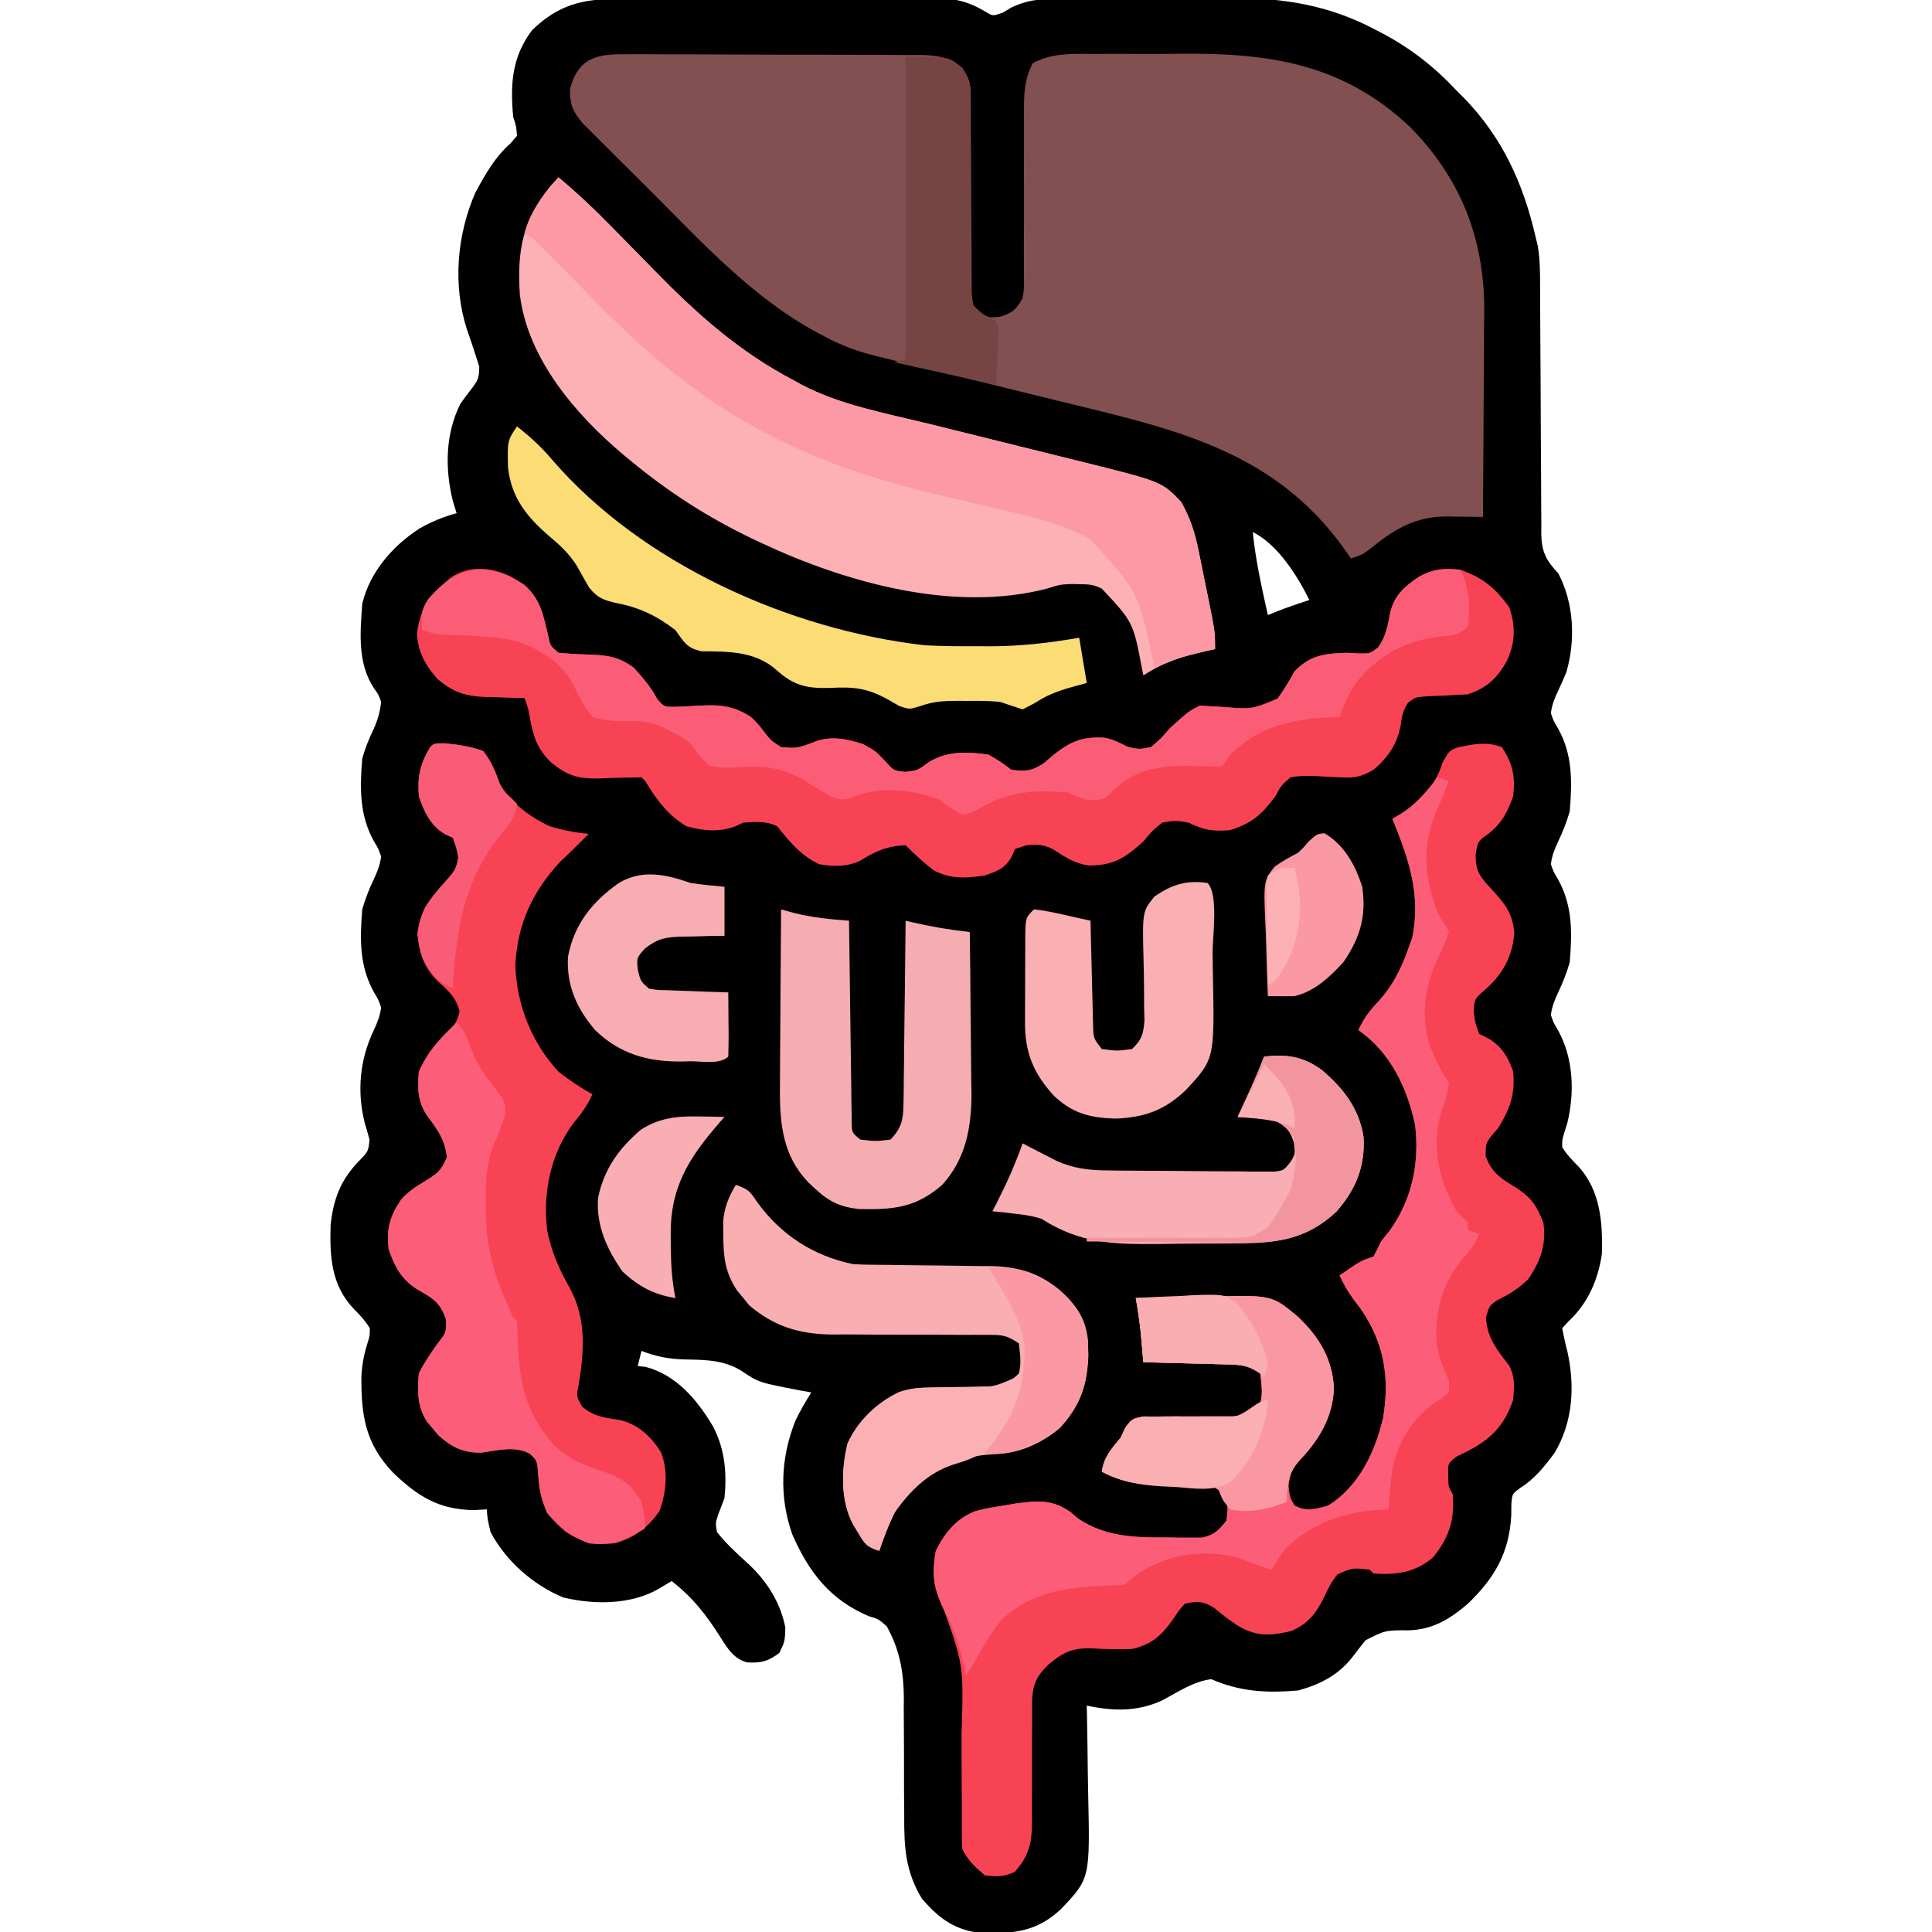 <?xml version="1.0" encoding="UTF-8"?>
<svg version="1.1" xmlns="http://www.w3.org/2000/svg" width="512" height="512">
<path d="M0 0 C0.973 -0.007 1.946 -0.013 2.948 -0.02 C6.162 -0.039 9.375 -0.043 12.589 -0.045 C14.827 -0.052 17.065 -0.059 19.303 -0.066 C23.995 -0.078 28.686 -0.081 33.377 -0.08 C39.38 -0.08 45.381 -0.107 51.384 -0.142 C56.007 -0.164 60.63 -0.168 65.253 -0.167 C67.465 -0.169 69.678 -0.178 71.89 -0.194 C74.99 -0.213 78.088 -0.207 81.188 -0.195 C82.095 -0.207 83.003 -0.218 83.938 -0.229 C89.331 -0.176 92.99 0.694 97.63 3.494 C99.404 4.559 99.404 4.559 101.975 3.666 C103.12 2.985 103.12 2.985 104.288 2.291 C108.264 0.39 111.468 0.029 115.86 0 C117.172 -0.013 118.485 -0.026 119.837 -0.039 C121.266 -0.042 122.695 -0.044 124.124 -0.045 C125.605 -0.052 127.087 -0.059 128.568 -0.066 C131.677 -0.078 134.785 -0.081 137.894 -0.08 C141.835 -0.08 145.776 -0.107 149.717 -0.142 C152.781 -0.164 155.846 -0.168 158.911 -0.167 C160.361 -0.169 161.811 -0.178 163.261 -0.194 C176.489 -0.323 188.87 1.817 200.663 8.103 C201.327 8.446 201.991 8.79 202.676 9.143 C210.16 13.117 216.514 18.084 222.288 24.291 C222.954 24.952 223.621 25.613 224.307 26.294 C234.52 36.855 240.039 49.082 243.288 63.291 C243.552 64.382 243.552 64.382 243.822 65.496 C244.409 69.016 244.432 72.474 244.43 76.031 C244.435 77.176 244.435 77.176 244.44 78.344 C244.448 79.995 244.453 81.646 244.457 83.297 C244.464 85.911 244.479 88.526 244.498 91.141 C244.55 98.572 244.598 106.004 244.614 113.436 C244.624 117.987 244.653 122.537 244.695 127.088 C244.707 128.82 244.713 130.552 244.71 132.284 C244.708 134.707 244.73 137.128 244.758 139.55 C244.751 140.263 244.745 140.976 244.738 141.711 C244.829 146.555 246.025 148.79 249.288 152.291 C253.396 160.214 253.858 169.766 251.421 178.341 C250.749 179.995 250.035 181.632 249.26 183.24 C248.274 185.32 247.581 187.004 247.288 189.291 C247.988 191.34 247.988 191.34 249.163 193.291 C253.066 200.278 252.934 207.402 252.288 215.291 C251.486 218.089 250.51 220.581 249.26 223.205 C248.285 225.297 247.582 226.999 247.288 229.291 C247.988 231.34 247.988 231.34 249.163 233.291 C253.066 240.278 252.934 247.402 252.288 255.291 C251.486 258.089 250.51 260.581 249.26 263.205 C248.285 265.297 247.582 266.999 247.288 269.291 C247.988 271.34 247.988 271.34 249.163 273.291 C253.265 280.635 253.638 289.827 251.628 297.962 C251.392 298.71 251.156 299.458 250.913 300.228 C250.279 302.299 250.279 302.299 250.288 304.291 C251.51 306.304 252.958 307.774 254.616 309.443 C260.425 315.863 261.03 324.212 260.811 332.521 C259.87 339.303 257.102 345.677 252.038 350.38 C251.46 351.011 250.883 351.641 250.288 352.291 C250.693 354.385 251.123 356.479 251.686 358.537 C253.69 367.708 253.126 377.151 248.288 385.291 C245.626 388.904 242.929 392.262 239.1 394.662 C237.032 396.185 237.032 396.185 236.819 398.892 C236.809 399.89 236.798 400.888 236.788 401.916 C236.239 411.82 232.384 418.463 225.288 425.291 C220.546 429.352 215.916 432.22 209.491 432.345 C203.431 432.323 203.431 432.323 198.202 434.955 C197.051 436.345 195.938 437.768 194.866 439.22 C191.1 444.161 186.2 446.675 180.288 448.291 C171.913 448.993 164.976 448.627 157.288 445.291 C152.574 445.862 148.396 448.741 144.26 450.916 C137.71 453.946 131.258 453.794 124.288 452.291 C124.314 453.51 124.34 454.73 124.367 455.987 C124.458 460.553 124.515 465.119 124.562 469.686 C124.588 471.654 124.622 473.623 124.665 475.592 C125.151 498.129 125.151 498.129 117.473 506.198 C111.204 512.123 105.171 512.749 96.737 512.599 C89.506 511.952 85.266 508.85 80.612 503.462 C76.214 496.249 75.869 489.733 75.917 481.486 C75.899 479.188 75.882 476.889 75.864 474.591 C75.854 471.002 75.85 467.412 75.852 463.822 C75.848 460.335 75.821 456.848 75.792 453.361 C75.8 452.3 75.808 451.239 75.817 450.147 C75.748 443.231 74.688 437.394 71.288 431.291 C69.113 429.359 69.113 429.359 66.538 428.603 C56.297 424.266 50.646 416.982 46.253 406.919 C42.713 396.892 43.181 386.488 47.12 376.693 C48.368 374.125 49.78 371.714 51.288 369.291 C50.382 369.132 49.475 368.973 48.542 368.81 C37.385 366.673 37.385 366.673 32.913 363.666 C28.242 360.719 23.414 360.661 18.046 360.567 C13.754 360.484 10.288 359.852 6.288 358.291 C5.958 359.611 5.628 360.931 5.288 362.291 C5.989 362.373 6.69 362.456 7.413 362.541 C15.533 364.659 21.088 371.299 25.218 378.259 C28.412 384.322 28.941 390.565 28.288 397.291 C27.735 398.773 27.173 400.253 26.6 401.728 C25.885 403.948 25.885 403.948 26.288 406.291 C28.734 409.377 31.462 411.89 34.374 414.525 C39.399 419.122 43.1 424.86 44.413 431.603 C44.288 435.291 44.288 435.291 42.85 438.291 C39.958 440.548 37.914 441.088 34.237 440.83 C30.726 439.859 29.128 437.212 27.288 434.291 C23.461 428.26 19.954 423.71 14.288 419.291 C13.215 419.93 12.143 420.569 11.038 421.228 C3.69 425.608 -6.228 425.606 -14.415 423.642 C-22.364 420.39 -29.702 413.928 -33.712 406.291 C-34.525 402.853 -34.525 402.853 -34.712 400.291 C-36.414 400.383 -36.414 400.383 -38.15 400.478 C-47.366 400.381 -52.961 396.871 -59.544 390.564 C-66.912 382.838 -68 375.464 -67.939 364.99 C-67.744 361.804 -67.282 359.308 -66.337 356.291 C-65.704 354.251 -65.704 354.251 -65.712 352.291 C-66.931 350.248 -68.368 348.759 -70.04 347.072 C-75.966 340.759 -76.345 333.281 -76.095 324.951 C-75.359 317.915 -73.324 312.749 -68.337 307.728 C-66.123 305.406 -66.123 305.406 -65.775 302.353 C-66.166 300.873 -66.591 299.402 -67.04 297.939 C-69.167 289.554 -68.378 281.134 -64.685 273.376 C-63.709 271.284 -63.007 269.582 -62.712 267.291 C-63.412 265.241 -63.412 265.241 -64.587 263.291 C-68.49 256.303 -68.358 249.179 -67.712 241.291 C-66.911 238.492 -65.934 236.001 -64.685 233.376 C-63.709 231.284 -63.007 229.582 -62.712 227.291 C-63.412 225.241 -63.412 225.241 -64.587 223.291 C-68.49 216.303 -68.359 209.179 -67.712 201.291 C-66.91 198.523 -65.937 196.064 -64.685 193.474 C-63.597 191.031 -62.989 188.953 -62.712 186.291 C-63.391 184.376 -63.391 184.376 -64.587 182.728 C-69.011 176.03 -68.274 168.027 -67.712 160.291 C-65.703 151.916 -59.754 145.061 -52.65 140.416 C-49.459 138.568 -46.278 137.271 -42.712 136.291 C-43.042 135.218 -43.372 134.146 -43.712 133.041 C-45.831 124.428 -45.698 115.324 -41.712 107.291 C-40.825 106.04 -39.908 104.81 -38.962 103.603 C-37.097 101.148 -36.712 100.627 -36.712 97.416 C-37.77 94.109 -38.828 90.806 -39.993 87.537 C-43.758 75.774 -42.638 62.492 -37.712 51.291 C-35.13 46.522 -32.541 41.891 -28.431 38.294 C-27.58 37.303 -27.58 37.303 -26.712 36.291 C-26.871 33.851 -26.871 33.851 -27.712 31.291 C-28.509 22.609 -28.081 15.427 -22.712 8.291 C-15.791 1.578 -9.388 -0.009 0 0 Z M168.288 141.291 C169.034 148.75 170.655 155.98 172.288 163.291 C173.045 162.984 173.801 162.677 174.581 162.361 C177.452 161.226 180.353 160.246 183.288 159.291 C180.039 152.792 174.931 144.612 168.288 141.291 Z " fill="#020101" transform="translate(163.712,-0.291)"/>
<path d="M0 0 C0.9 -0.006 1.8 -0.011 2.727 -0.017 C5.695 -0.029 8.662 -0.004 11.631 0.021 C13.697 0.023 15.763 0.023 17.829 0.021 C22.156 0.023 26.484 0.042 30.811 0.073 C36.356 0.113 41.901 0.117 47.446 0.11 C51.711 0.107 55.977 0.119 60.242 0.136 C62.287 0.143 64.331 0.146 66.376 0.145 C69.234 0.147 72.091 0.168 74.949 0.195 C75.793 0.192 76.637 0.189 77.506 0.186 C82.14 0.254 85.226 0.594 88.975 3.615 C91.274 7.064 91.225 8.354 91.23 12.416 C91.237 13.607 91.244 14.799 91.251 16.026 C91.25 17.314 91.249 18.601 91.248 19.928 C91.257 21.261 91.267 22.595 91.278 23.929 C91.324 29.592 91.349 35.255 91.355 40.919 C91.36 44.385 91.385 47.851 91.421 51.316 C91.435 53.279 91.428 55.242 91.42 57.204 C91.434 58.396 91.447 59.587 91.46 60.814 C91.463 61.865 91.466 62.915 91.469 63.997 C91.745 66.728 91.745 66.728 93.815 68.482 C96.02 69.861 96.02 69.861 99.037 69.553 C102.493 68.45 103.181 67.701 104.975 64.615 C105.411 61.867 105.411 61.867 105.328 58.824 C105.333 57.077 105.333 57.077 105.339 55.295 C105.329 54.041 105.32 52.786 105.311 51.494 C105.32 49.52 105.329 47.546 105.34 45.572 C105.363 40.708 105.353 35.844 105.335 30.98 C105.326 28.249 105.331 25.518 105.349 22.787 C105.365 20.216 105.36 17.645 105.333 15.075 C105.374 10.225 105.426 6.667 107.687 2.331 C113.009 -0.446 118.259 -0.117 124.174 -0.084 C125.478 -0.091 126.782 -0.098 128.126 -0.106 C130.893 -0.118 133.658 -0.111 136.425 -0.092 C139.917 -0.069 143.406 -0.096 146.897 -0.136 C170.464 -0.37 189.831 2.506 207.592 19.209 C221.086 32.836 227.391 48.916 227.314 68.038 C227.299 69.433 227.284 70.829 227.268 72.225 C227.262 73.687 227.258 75.15 227.255 76.612 C227.243 80.42 227.214 84.227 227.181 88.034 C227.15 91.936 227.136 95.838 227.121 99.74 C227.089 107.365 227.038 114.99 226.975 122.615 C225.949 122.596 224.924 122.578 223.867 122.558 C222.506 122.543 221.144 122.528 219.783 122.514 C219.109 122.5 218.435 122.486 217.741 122.472 C208.935 122.403 203.354 125.939 196.701 131.346 C194.975 132.615 194.975 132.615 191.975 133.615 C191.502 132.926 191.028 132.236 190.541 131.525 C171.396 104.32 143.676 99.014 113.218 91.556 C109.385 90.615 105.554 89.666 101.723 88.717 C96.725 87.48 91.726 86.245 86.726 85.017 C84.142 84.382 81.558 83.744 78.975 83.107 C76.849 82.584 74.722 82.067 72.595 81.549 C71.156 81.195 69.716 80.842 68.277 80.488 C67.614 80.328 66.951 80.167 66.268 80.002 C61.416 78.804 57.05 77.241 52.662 74.865 C52.002 74.52 51.343 74.175 50.663 73.82 C33.403 64.561 19.935 49.762 6.226 36.052 C3.824 33.653 1.415 31.262 -0.994 28.871 C-2.528 27.34 -4.062 25.808 -5.596 24.275 C-6.313 23.565 -7.031 22.855 -7.77 22.123 C-8.432 21.458 -9.094 20.793 -9.776 20.108 C-10.357 19.528 -10.938 18.948 -11.537 18.351 C-14.206 15.238 -15.038 13.318 -14.963 9.178 C-12.759 0.804 -7.646 -0.12 0 0 Z " fill="#825050" transform="translate(166.025,14.385)"/>
<path d="M0 0 C2.914 4.37 3.626 7.81 3 13 C1.511 17.268 -0.071 20.287 -3.688 23.062 C-6.297 24.879 -6.297 24.879 -6.918 28.262 C-7.022 33.025 -5.799 34.293 -2.625 37.75 C0.919 41.678 2.786 43.819 3.312 49.188 C2.797 55.472 0.402 59.903 -4.25 64.125 C-7.28 66.731 -7.28 66.731 -7.438 70.188 C-7.069 73.071 -7.069 73.071 -6 76 C-5.402 76.289 -4.804 76.578 -4.188 76.875 C-0.319 78.864 1.65 81.95 3 86 C3.594 92.063 2.115 95.95 -1 101 C-1.598 101.681 -2.196 102.361 -2.812 103.062 C-4.254 105.096 -4.254 105.096 -4.312 108.312 C-2.55 113.265 0.232 114.487 4.543 117.25 C8.162 119.827 9.377 121.869 11 126 C11.856 131.884 10.246 136.174 7 141 C4.505 143.367 2.347 144.835 -0.75 146.312 C-3.279 147.896 -3.279 147.896 -4.188 151.125 C-3.92 156.647 -1.244 159.695 2 164 C3.564 167.129 3.28 169.527 3 173 C0.686 179.753 -2.82 183.379 -9.188 186.625 C-10.116 187.079 -11.044 187.532 -12 188 C-14.325 189.884 -14.325 189.884 -14.188 193 C-14.201 195.924 -14.201 195.924 -13 198 C-12.465 204.82 -13.963 209.523 -18.312 214.812 C-23.242 218.825 -27.748 219.368 -34 219 C-34.33 218.67 -34.66 218.34 -35 218 C-39.597 217.461 -39.597 217.461 -43.605 219.27 C-45.076 221.094 -45.983 222.802 -46.938 224.938 C-49.133 229.453 -51.116 232.162 -55.812 234.25 C-61.431 235.572 -65.221 235.747 -70.188 232.688 C-72.283 231.272 -74.2 229.83 -76.125 228.188 C-79.065 226.326 -80.597 226.251 -84 227 C-85.509 228.671 -85.509 228.671 -86.875 230.75 C-89.98 235.218 -92.596 237.77 -98 239 C-101.421 239.083 -104.777 239.096 -108.189 238.854 C-113.401 238.585 -116.029 239.67 -120 243 C-123.196 246.021 -124.261 248.215 -124.482 252.511 C-124.497 254.308 -124.491 256.106 -124.469 257.902 C-124.476 258.858 -124.483 259.813 -124.49 260.797 C-124.52 264.873 -124.503 268.948 -124.491 273.023 C-124.488 276.004 -124.509 278.984 -124.531 281.965 C-124.52 282.881 -124.509 283.796 -124.497 284.74 C-124.542 290.458 -125.233 293.622 -129 298 C-131.889 299.444 -133.796 299.377 -137 299 C-139.573 296.827 -141.49 295.02 -143 292 C-143.089 290.312 -143.115 288.621 -143.11 286.93 C-143.111 285.871 -143.111 284.812 -143.112 283.721 C-143.109 281.993 -143.109 281.993 -143.105 280.23 C-143.119 277.79 -143.134 275.349 -143.15 272.908 C-143.173 269.062 -143.188 265.216 -143.175 261.369 C-142.602 243.17 -142.602 243.17 -148.655 226.433 C-151.019 222.158 -150.907 217.712 -150 213 C-147.626 208.165 -144.359 204.176 -139.137 202.348 C-136.765 201.754 -134.419 201.359 -132 201 C-130.958 200.818 -129.917 200.636 -128.844 200.449 C-123.064 199.673 -119.137 199.298 -114.25 202.75 C-113.636 203.281 -113.023 203.812 -112.391 204.359 C-105.163 209.319 -97.196 209.495 -88.688 209.438 C-87.617 209.457 -86.546 209.477 -85.443 209.498 C-84.414 209.497 -83.385 209.497 -82.324 209.496 C-81.397 209.498 -80.47 209.5 -79.514 209.502 C-76.235 208.847 -75.04 207.601 -73 205 C-72.551 201.86 -72.3 199.959 -74.21 197.342 C-76.592 195.556 -78.119 195.617 -81.078 195.594 C-82.573 195.561 -82.573 195.561 -84.098 195.527 C-85.138 195.518 -86.178 195.509 -87.25 195.5 C-94.232 195.439 -99.76 195.314 -106 192 C-105.421 188.094 -103.479 185.989 -101 183 C-100.6 182.135 -100.199 181.269 -99.787 180.377 C-98 178 -98 178 -94.969 177.388 C-93.753 177.392 -92.538 177.395 -91.285 177.398 C-90.633 177.39 -89.981 177.382 -89.309 177.374 C-87.226 177.351 -85.145 177.361 -83.062 177.375 C-80.984 177.379 -78.906 177.375 -76.827 177.354 C-74.938 177.337 -73.049 177.344 -71.16 177.353 C-67.767 176.974 -66.391 176.39 -64 174 C-63.275 171.117 -63.664 169.027 -64 166 C-67.536 163.643 -69.22 163.7 -73.418 163.586 C-74.672 163.547 -75.925 163.509 -77.217 163.469 C-78.527 163.438 -79.837 163.407 -81.188 163.375 C-82.523 163.337 -83.858 163.298 -85.193 163.258 C-88.462 163.163 -91.731 163.078 -95 163 C-95.061 162.276 -95.121 161.551 -95.184 160.805 C-95.267 159.838 -95.351 158.871 -95.438 157.875 C-95.519 156.924 -95.6 155.972 -95.684 154.992 C-96.003 151.967 -96.471 148.995 -97 146 C-92.323 145.875 -87.647 145.785 -82.968 145.725 C-81.38 145.7 -79.793 145.666 -78.205 145.623 C-60.949 145.161 -60.949 145.161 -54 151 C-48.443 156.303 -44.965 161.973 -44.5 169.812 C-44.751 177.32 -48.258 183.309 -53.312 188.688 C-55.742 191.336 -55.991 191.941 -56.562 195.75 C-56.194 198.886 -56.194 198.886 -54.938 201 C-51.681 202.681 -49.462 201.939 -46 201 C-37.859 195.85 -33.637 186.952 -31.469 177.789 C-29.646 166.945 -31.215 157.657 -37.562 148.625 C-38.162 147.834 -38.761 147.042 -39.379 146.227 C-40.849 144.208 -41.961 142.264 -43 140 C-37.375 136.125 -37.375 136.125 -34 135 C-33.293 133.687 -32.638 132.347 -32 131 C-31.216 130.01 -30.433 129.02 -29.625 128 C-23.735 119.803 -21.751 109.913 -23 100 C-25.097 90.248 -29.593 80.771 -38 75 C-36.614 71.893 -34.974 69.759 -32.625 67.312 C-28.959 63.212 -26.861 59.144 -25 54 C-24.587 52.866 -24.175 51.731 -23.75 50.562 C-21.359 39.205 -24.683 29.52 -29 19 C-28.134 18.484 -27.267 17.969 -26.375 17.438 C-21.401 14.098 -17.477 9.984 -15.75 4.188 C-14 1 -14 1 -11.738 0.082 C-7.651 -0.807 -3.999 -1.551 0 0 Z " fill="#F74354" transform="translate(398,198)"/>
<path d="M0 0 C4.504 2.521 7.08 4.94 8.645 10.008 C9.162 11.959 9.649 13.919 10.102 15.887 C10.647 18.467 10.647 18.467 12.812 20.312 C15.272 20.542 17.661 20.687 20.125 20.75 C25.283 20.907 28.642 21.164 32.812 24.312 C35.158 26.937 37.323 29.364 38.941 32.5 C40.836 34.722 40.836 34.722 44.613 34.598 C46.118 34.543 47.622 34.468 49.125 34.375 C54.88 34.042 58.783 34.041 63.812 37.312 C65.641 39.102 65.641 39.102 67.062 40.938 C69.074 43.559 69.074 43.559 71.812 45.312 C75.902 45.622 75.902 45.622 79.688 44.312 C84.327 42.129 88.826 42.995 93.5 44.5 C96.812 46.312 96.812 46.312 99.375 49 C101.617 51.541 101.617 51.541 104.688 51.875 C107.975 51.488 107.975 51.488 110.938 49.312 C115.831 46.261 121.247 46.505 126.812 47.312 C130.188 49.312 130.188 49.312 132.812 51.312 C136.563 51.808 138.269 51.673 141.453 49.562 C142.314 48.82 143.175 48.078 144.062 47.312 C148.757 43.687 151.725 42.467 157.621 42.836 C159.947 43.342 161.71 44.218 163.812 45.312 C166.77 45.896 166.77 45.896 169.812 45.312 C172.417 43.126 172.417 43.126 174.812 40.312 C179.866 35.786 179.866 35.786 182.812 34.312 C184.887 34.429 186.961 34.548 189.034 34.683 C196.632 35.286 196.632 35.286 203.383 32.453 C205.065 30.145 206.458 27.823 207.812 25.312 C212.018 20.885 215.947 20.489 221.812 20.312 C222.906 20.374 223.999 20.436 225.125 20.5 C227.878 20.523 227.878 20.523 230.062 18.875 C232.179 15.775 232.572 13.131 233.27 9.492 C234.405 4.933 237.325 2.454 241.125 0 C244.828 -1.93 247.617 -2.276 251.812 -1.688 C257.703 0.317 261.264 3.258 264.812 8.312 C266.514 13.416 266.378 17.631 264.125 22.5 C261.649 27.03 258.752 29.666 253.812 31.312 C250.23 31.545 246.649 31.694 243.062 31.836 C239.891 32.061 239.891 32.061 237.926 33.586 C236.606 35.633 236.316 37.155 236 39.562 C235.012 44.652 232.717 47.94 228.812 51.312 C225.912 53.025 223.976 53.532 220.625 53.332 C219.844 53.303 219.063 53.274 218.258 53.244 C216.627 53.165 214.997 53.074 213.367 52.971 C211.089 52.897 209.053 52.888 206.812 53.312 C204.303 55.507 204.303 55.507 202.812 58.312 C199.257 63.117 196.571 65.525 190.812 67.312 C186.265 67.698 183.789 67.301 179.812 65.312 C176.355 64.729 176.355 64.729 172.812 65.312 C170.146 67.478 170.146 67.478 167.812 70.312 C162.937 74.691 159.893 76.701 153.324 76.68 C149.643 76.142 147.015 74.447 143.953 72.406 C141.361 71.082 139.691 71.053 136.812 71.312 C135.822 71.642 134.833 71.972 133.812 72.312 C133.544 72.931 133.276 73.55 133 74.188 C131.166 77.469 129.349 78.072 125.812 79.312 C121.04 80.048 116.752 80.337 112.395 78.035 C109.637 75.981 107.24 73.74 104.812 71.312 C99.825 71.508 96.891 72.87 92.699 75.441 C89.136 77.086 85.623 76.995 81.812 76.312 C76.915 73.864 74.161 70.498 70.812 66.312 C67.782 64.797 65.161 65.142 61.812 65.312 C61.049 65.663 60.286 66.014 59.5 66.375 C55.174 67.884 51.206 67.486 46.812 66.312 C41.833 63.417 38.744 59.16 35.812 54.312 C35.483 53.983 35.153 53.653 34.812 53.312 C31.1 53.354 27.398 53.44 23.689 53.615 C18.181 53.737 15.204 52.959 10.812 49.312 C7.078 45.681 6.115 42.372 5.207 37.398 C4.826 35.13 4.826 35.13 3.812 32.312 C2.655 32.287 1.497 32.261 0.305 32.234 C-1.234 32.178 -2.773 32.121 -4.312 32.062 C-5.073 32.048 -5.834 32.034 -6.617 32.02 C-11.889 31.792 -15.009 30.794 -19.188 27.312 C-22.388 23.77 -24.484 20.012 -24.688 15.188 C-23.797 8.284 -21.084 4.838 -15.906 0.512 C-10.946 -2.949 -5.269 -2.438 0 0 Z " fill="#F84354" transform="translate(135.188,152.688)"/>
<path d="M0 0 C5.089 4.246 9.79 8.706 14.41 13.453 C15.827 14.892 17.244 16.331 18.662 17.77 C20.856 20 23.047 22.234 25.229 24.476 C36.573 36.114 47.978 46.332 62.5 53.875 C63.13 54.226 63.761 54.576 64.41 54.938 C74.693 60.371 86.809 62.526 98.027 65.294 C100.081 65.801 102.135 66.312 104.188 66.823 C108.542 67.905 112.896 68.984 117.25 70.062 C122.32 71.318 127.389 72.575 132.457 73.836 C134.46 74.334 136.464 74.829 138.468 75.323 C159.902 80.653 159.902 80.653 165 86 C167.384 90.193 168.646 94.075 169.605 98.789 C169.867 100.06 170.128 101.331 170.396 102.641 C170.526 103.295 170.656 103.949 170.79 104.623 C171.188 106.628 171.6 108.631 172.014 110.633 C174 120.43 174 120.43 174 125 C173.215 125.17 172.43 125.34 171.621 125.516 C165.408 126.949 160.333 128.485 155 132 C154.89 131.455 154.781 130.909 154.668 130.348 C152.316 117.9 152.316 117.9 144 109 C141.728 107.864 140.399 107.834 137.875 107.812 C137.151 107.798 136.426 107.784 135.68 107.77 C132.824 107.932 132.824 107.932 129.477 108.984 C104.88 115.402 76.326 107.445 54 97 C52.788 96.433 52.788 96.433 51.551 95.855 C39.686 90.19 29.121 83.382 19 75 C18.437 74.534 17.873 74.069 17.293 73.589 C4.652 62.974 -8.212 48.084 -10.236 31.012 C-10.988 19.563 -9.551 11.484 -2.188 2.375 C-1.466 1.591 -0.744 0.807 0 0 Z " fill="#FDB1B5" transform="translate(148,47)"/>
<path d="M0 0 C3.643 0.339 6.779 0.793 10.234 2.012 C12.1 4.357 12.948 6.542 14.008 9.336 C16.627 15.049 22.226 19.31 27.859 21.949 C31.329 23.041 34.619 23.643 38.234 24.012 C33.234 29.012 33.234 29.012 30.797 31.262 C23.332 39.273 19.35 47.869 18.797 58.887 C19.195 69.336 23.11 79.349 30.234 87.012 C33.098 89.287 36.041 91.231 39.234 93.012 C37.915 95.883 36.413 98.061 34.359 100.449 C28.211 108.557 26.021 119.002 27.234 129.012 C28.343 134.839 30.514 139.558 33.422 144.699 C37.625 152.751 37.043 161.006 35.625 169.785 C34.943 173.034 34.943 173.034 36.547 175.824 C39.909 178.561 42.495 178.709 46.691 179.359 C51.447 180.579 54.855 183.778 57.402 187.902 C59.375 192.903 58.795 198.419 57.047 203.387 C54.001 207.798 50.397 210.537 45.234 212.012 C39.965 212.491 36.713 211.835 32.234 209.012 C27.731 205.225 25.601 201.874 25.039 195.957 C24.98 195.253 24.92 194.549 24.859 193.824 C24.603 190.095 24.603 190.095 22.625 188.242 C18.457 186.097 14.251 187.396 9.742 187.98 C4.914 188.023 1.927 186.541 -1.629 183.328 C-2.346 182.46 -2.346 182.46 -3.078 181.574 C-3.569 180.998 -4.06 180.422 -4.566 179.828 C-7.164 175.894 -7.225 171.61 -6.766 167.012 C-5.356 164.15 -3.622 161.6 -1.766 159.012 C0.507 156.152 0.507 156.152 0.422 152.699 C-1.128 147.885 -3.33 146.989 -7.535 144.488 C-11.531 141.843 -13.258 138.535 -14.766 134.012 C-15.403 128.593 -14.422 125.337 -11.473 120.918 C-9.519 118.736 -7.522 117.453 -5.016 115.949 C-1.747 113.913 -0.916 113.359 0.672 109.699 C0.129 105.126 -1.591 102.658 -4.32 99.027 C-7.102 95.148 -7.153 91.66 -6.766 87.012 C-4.836 82.78 -2.932 80.058 0.484 76.949 C2.665 74.841 3.205 74.119 4.047 71.074 C2.99 67.092 0.964 65.535 -2.008 62.797 C-5.529 59.221 -6.582 55.482 -7.203 50.512 C-6.45 44.49 -3.476 40.722 0.484 36.387 C2.513 34.107 3.181 33.348 3.672 30.262 C3.255 27.857 3.255 27.857 2.234 25.012 C1.636 24.744 1.038 24.475 0.422 24.199 C-3.548 22.044 -5.376 18.18 -6.766 14.012 C-7.163 8.75 -6.466 5.548 -3.766 1.012 C-2.766 0.012 -2.766 0.012 0 0 Z " fill="#F84354" transform="translate(117.766,196.988)"/>
<path d="M0 0 C0.99 0.33 1.98 0.66 3 1 C2.024 3.479 1.03 5.933 -0.07 8.359 C-4.397 18.167 -3.586 25.978 0 36 C0.598 36.949 1.196 37.898 1.812 38.875 C2.4 39.927 2.4 39.927 3 41 C2.15 43.518 1.069 45.855 -0.07 48.254 C-3.478 55.713 -4.48 62.903 -2.164 70.879 C-0.739 74.559 0.808 77.711 3 81 C2.7 83.776 1.985 86.037 0.938 88.625 C-1.727 98.216 0.276 106.378 5 115 C5.985 116.015 6.981 117.02 8 118 C8 118.66 8 119.32 8 120 C8.99 120.33 9.98 120.66 11 121 C9.854 123.71 8.626 125.413 6.625 127.625 C1.276 133.958 -0.63 141.199 -0.34 149.383 C0.164 153.26 1.462 156.412 3 160 C3 160.99 3 161.98 3 163 C1.426 164.324 1.426 164.324 -0.688 165.688 C-6.719 169.99 -10.301 175.781 -12 183 C-12.437 186.661 -12.751 190.322 -13 194 C-14.034 194.039 -14.034 194.039 -15.09 194.078 C-24.617 194.653 -32.842 197.491 -40 204 C-41.548 205.938 -42.748 207.846 -44 210 C-50 208 -50 208 -52.688 206.875 C-61.356 204.585 -70.057 205.622 -77.855 210.055 C-79.686 211.246 -81.451 212.451 -83 214 C-84.739 214.095 -86.478 214.184 -88.219 214.239 C-98.3 214.583 -107.786 215.961 -115.438 223.152 C-118.496 226.769 -120.707 230.875 -123 235 C-123.66 235.99 -124.32 236.98 -125 238 C-125.159 237.25 -125.317 236.5 -125.48 235.727 C-126.697 230.389 -127.979 225.717 -130.688 220.938 C-133.499 215.648 -134.003 210.898 -133 205 C-130.626 200.165 -127.359 196.176 -122.137 194.348 C-119.765 193.754 -117.419 193.359 -115 193 C-113.958 192.818 -112.917 192.636 -111.844 192.449 C-106.064 191.673 -102.137 191.298 -97.25 194.75 C-96.636 195.281 -96.023 195.812 -95.391 196.359 C-88.163 201.319 -80.196 201.495 -71.688 201.438 C-70.617 201.457 -69.546 201.477 -68.443 201.498 C-67.414 201.497 -66.385 201.497 -65.324 201.496 C-64.397 201.498 -63.47 201.5 -62.514 201.502 C-59.235 200.847 -58.04 199.601 -56 197 C-55.551 193.86 -55.3 191.959 -57.21 189.342 C-59.592 187.556 -61.119 187.617 -64.078 187.594 C-65.573 187.561 -65.573 187.561 -67.098 187.527 C-68.138 187.518 -69.178 187.509 -70.25 187.5 C-77.232 187.439 -82.76 187.314 -89 184 C-88.421 180.094 -86.479 177.989 -84 175 C-83.6 174.135 -83.199 173.269 -82.787 172.377 C-81 170 -81 170 -77.969 169.388 C-76.753 169.392 -75.538 169.395 -74.285 169.398 C-73.633 169.39 -72.981 169.382 -72.309 169.374 C-70.226 169.351 -68.145 169.361 -66.062 169.375 C-63.984 169.379 -61.906 169.375 -59.827 169.354 C-57.938 169.337 -56.049 169.344 -54.16 169.353 C-50.767 168.974 -49.391 168.39 -47 166 C-46.275 163.117 -46.664 161.027 -47 158 C-50.536 155.643 -52.22 155.7 -56.418 155.586 C-57.672 155.547 -58.925 155.509 -60.217 155.469 C-61.527 155.438 -62.837 155.407 -64.188 155.375 C-65.523 155.337 -66.858 155.298 -68.193 155.258 C-71.462 155.163 -74.731 155.078 -78 155 C-78.061 154.276 -78.121 153.551 -78.184 152.805 C-78.267 151.838 -78.351 150.871 -78.438 149.875 C-78.519 148.924 -78.6 147.972 -78.684 146.992 C-79.003 143.967 -79.471 140.995 -80 138 C-75.323 137.875 -70.647 137.785 -65.968 137.725 C-64.38 137.7 -62.793 137.666 -61.205 137.623 C-43.949 137.161 -43.949 137.161 -37 143 C-31.443 148.303 -27.965 153.973 -27.5 161.812 C-27.751 169.32 -31.258 175.309 -36.312 180.688 C-38.742 183.336 -38.991 183.941 -39.562 187.75 C-39.194 190.886 -39.194 190.886 -37.938 193 C-34.681 194.681 -32.462 193.939 -29 193 C-20.859 187.85 -16.637 178.952 -14.469 169.789 C-12.646 158.945 -14.215 149.657 -20.562 140.625 C-21.162 139.834 -21.761 139.042 -22.379 138.227 C-23.849 136.208 -24.961 134.264 -26 132 C-20.375 128.125 -20.375 128.125 -17 127 C-16.293 125.687 -15.638 124.347 -15 123 C-14.216 122.01 -13.432 121.02 -12.625 120 C-6.735 111.803 -4.751 101.913 -6 92 C-8.097 82.248 -12.593 72.771 -21 67 C-19.614 63.893 -17.974 61.759 -15.625 59.312 C-11.959 55.212 -9.861 51.144 -8 46 C-7.588 44.866 -7.175 43.731 -6.75 42.562 C-4.359 31.205 -7.683 21.52 -12 11 C-11.134 10.484 -10.268 9.969 -9.375 9.438 C-5.538 6.907 -2.833 3.577 0 0 Z " fill="#FC5D78" transform="translate(381,206)"/>
<path d="M0 0 C5.089 4.246 9.79 8.706 14.41 13.453 C15.827 14.892 17.244 16.331 18.662 17.77 C20.856 20 23.047 22.234 25.229 24.476 C36.573 36.114 47.978 46.332 62.5 53.875 C63.13 54.226 63.761 54.576 64.41 54.938 C74.693 60.371 86.809 62.526 98.027 65.294 C100.081 65.801 102.135 66.312 104.188 66.823 C108.542 67.905 112.896 68.984 117.25 70.062 C122.32 71.318 127.389 72.575 132.457 73.836 C134.46 74.334 136.464 74.829 138.468 75.323 C159.902 80.653 159.902 80.653 165 86 C167.384 90.193 168.646 94.075 169.605 98.789 C169.867 100.06 170.128 101.331 170.396 102.641 C170.526 103.295 170.656 103.949 170.79 104.623 C171.188 106.628 171.6 108.631 172.014 110.633 C174 120.43 174 120.43 174 125 C173.18 125.193 172.36 125.387 171.516 125.586 C170.438 125.846 169.36 126.107 168.25 126.375 C167.183 126.63 166.115 126.885 165.016 127.148 C162.425 127.88 160.367 128.763 158 130 C157.88 129.441 157.76 128.883 157.636 128.307 C153.617 109.662 153.617 109.662 141 96 C134.365 92.229 127.793 90.493 120.383 88.793 C117.893 88.2 115.404 87.607 112.914 87.014 C109.034 86.102 105.153 85.194 101.271 84.29 C62.705 75.267 38.014 61.671 10.25 33.375 C7.799 30.889 5.346 28.405 2.89 25.924 C1.376 24.392 -0.136 22.858 -1.644 21.32 C-2.319 20.635 -2.995 19.95 -3.69 19.244 C-4.283 18.64 -4.876 18.035 -5.487 17.413 C-6.964 15.9 -6.964 15.9 -9 15 C-7.584 8.864 -3.934 4.733 0 0 Z " fill="#FC99A4" transform="translate(148,47)"/>
<path d="M0 0 C3.42 1.14 3.799 1.811 5.75 4.688 C12.047 13.309 20.446 18.761 31 21 C32.459 21.096 33.92 21.145 35.382 21.158 C36.24 21.168 37.098 21.178 37.982 21.189 C38.902 21.196 39.822 21.203 40.77 21.211 C42.73 21.239 44.69 21.268 46.65 21.297 C49.731 21.338 52.812 21.375 55.893 21.401 C58.873 21.429 61.852 21.475 64.832 21.523 C66.203 21.528 66.203 21.528 67.601 21.533 C75.676 21.688 81.432 23.801 87.422 29.359 C92.329 34.461 93.26 38.002 93.438 45 C93.175 53.014 91.378 58.374 85.918 64.359 C80.63 68.882 74.457 71.129 67.562 71.438 C58.803 71.901 50.396 76.42 44.469 82.855 C41.505 87.182 39.751 92.085 38 97 C34.521 95.84 34.189 95.163 32.375 92.125 C31.737 91.077 31.737 91.077 31.086 90.008 C27.712 83.769 27.922 75.313 29.613 68.547 C32.271 62.6 37.401 57.7 43.268 54.929 C46.265 53.91 48.656 53.731 51.816 53.691 C52.91 53.666 54.004 53.641 55.131 53.615 C57.422 53.58 59.714 53.549 62.006 53.521 C63.645 53.482 63.645 53.482 65.316 53.441 C66.311 53.428 67.306 53.414 68.33 53.401 C71.388 52.942 72.778 52.116 75 50 C75.725 47.117 75.336 45.027 75 42 C71.651 39.768 70.585 39.753 66.677 39.76 C65.589 39.757 64.5 39.753 63.379 39.749 C62.2 39.753 61.022 39.757 59.809 39.762 C57.312 39.746 54.815 39.73 52.318 39.713 C48.384 39.696 44.45 39.687 40.515 39.695 C36.717 39.697 32.919 39.669 29.121 39.637 C27.957 39.647 26.793 39.657 25.594 39.668 C16.894 39.564 10.272 37.615 3.562 31.938 C2.789 30.978 2.789 30.978 2 30 C1.464 29.361 0.927 28.721 0.375 28.062 C-2.811 23.284 -3.295 19.274 -3.312 13.562 C-3.329 12.285 -3.346 11.008 -3.363 9.691 C-2.98 5.794 -1.965 3.355 0 0 Z " fill="#F9AEB2" transform="translate(195,314)"/>
<path d="M0 0 C4.218 3.762 5.063 8.243 6.289 13.574 C6.835 16.154 6.835 16.154 9 18 C11.459 18.23 13.849 18.374 16.312 18.438 C21.471 18.594 24.829 18.852 29 22 C31.345 24.624 33.511 27.052 35.129 30.188 C37.023 32.41 37.023 32.41 40.801 32.285 C42.306 32.231 43.81 32.156 45.312 32.062 C51.067 31.73 54.971 31.728 60 35 C61.828 36.789 61.828 36.789 63.25 38.625 C65.262 41.247 65.262 41.247 68 43 C72.09 43.309 72.09 43.309 75.875 42 C80.514 39.817 85.014 40.682 89.688 42.188 C93 44 93 44 95.562 46.688 C97.805 49.229 97.805 49.229 100.875 49.562 C104.163 49.176 104.163 49.176 107.125 47 C112.018 43.949 117.434 44.193 123 45 C126.375 47 126.375 47 129 49 C132.75 49.496 134.456 49.36 137.641 47.25 C138.502 46.508 139.363 45.765 140.25 45 C144.945 41.375 147.912 40.154 153.809 40.523 C156.134 41.029 157.898 41.906 160 43 C162.957 43.583 162.957 43.583 166 43 C168.604 40.813 168.604 40.813 171 38 C176.053 33.473 176.053 33.473 179 32 C181.074 32.117 183.149 32.236 185.222 32.37 C192.82 32.973 192.82 32.973 199.57 30.141 C201.252 27.833 202.645 25.511 204 23 C208.206 18.573 212.135 18.176 218 18 C219.093 18.062 220.186 18.124 221.312 18.188 C224.066 18.211 224.066 18.211 226.25 16.562 C228.367 13.463 228.759 10.818 229.457 7.18 C230.593 2.621 233.513 0.141 237.312 -2.312 C240.894 -4.243 243.94 -4.331 248 -4 C250.508 0.703 250.627 5.788 250 11 C247.35 13.65 245.694 13.384 242 13.75 C232.873 15.051 225.913 18.916 220.184 26.188 C218.346 29.002 217.158 31.848 216 35 C215.178 35.026 214.355 35.052 213.508 35.078 C203.019 35.611 194.651 37.541 187 45 C186.34 45.99 185.68 46.98 185 48 C181.875 48.188 181.875 48.188 178 48 C169.623 47.79 162.59 48.291 156.312 54.25 C155.769 54.772 155.225 55.294 154.664 55.832 C153 57 153 57 149.188 56.938 C146 56 146 56 144 55 C135.385 54.302 128.546 54.693 121 59 C118.312 60.5 118.312 60.5 116 61 C113.125 59.25 113.125 59.25 110 57 C103.277 54.256 94.149 53.311 87.352 56.078 C84.596 57.158 83.706 57.098 81 56 C78.484 54.576 76.07 53.027 73.633 51.473 C67.311 47.937 61.867 47.829 54.834 48.43 C52.777 48.516 52.777 48.516 49 48 C46.289 45.16 46.289 45.16 44 42 C41.76 40.33 41.76 40.33 39.438 39.188 C38.694 38.789 37.95 38.391 37.184 37.98 C33.922 36.516 31.617 35.978 28.012 36.105 C24.374 36.195 21.494 36.052 18 35 C15.684 32.196 14.309 29.368 12.738 26.094 C9.429 20.205 4.012 17.066 -2.234 14.855 C-6.614 13.86 -10.775 13.588 -15.25 13.438 C-23.638 13.121 -23.638 13.121 -27 12 C-27.571 8.737 -27.451 6.689 -25.617 3.891 C-18.141 -4.977 -9.881 -6.515 0 0 Z " fill="#FB5D77" transform="translate(139,155)"/>
<path d="M0 0 C2.203 2.203 2.672 3.595 3.688 6.5 C5.236 10.645 7.146 13.581 9.938 17 C13.045 21.205 13.045 21.205 12.852 24.641 C12.074 27.213 11.109 29.554 10 32 C7.866 37.204 7.697 41.778 7.75 47.312 C7.742 48.116 7.735 48.92 7.727 49.748 C7.753 57.882 9.334 65.022 12.562 72.5 C13.214 74.031 13.214 74.031 13.879 75.594 C14.787 77.901 14.787 77.901 16 79 C16.095 80.874 16.184 82.749 16.239 84.625 C16.596 95.823 18.452 103.786 26.121 112.309 C29.862 115.676 33.735 117.347 38.5 118.812 C43.741 120.677 46.169 122.187 49 127 C49.812 130.875 49.812 130.875 50 134 C44.913 136.959 41.044 138.784 35 138 C30.328 136.225 27.204 133.828 24 130 C22.477 126.574 21.936 123.503 21.625 119.812 C21.369 116.083 21.369 116.083 19.391 114.23 C15.223 112.085 11.017 113.384 6.508 113.969 C1.68 114.012 -1.307 112.53 -4.863 109.316 C-5.342 108.738 -5.82 108.159 -6.312 107.562 C-6.804 106.986 -7.295 106.41 -7.801 105.816 C-10.398 101.883 -10.46 97.598 -10 93 C-8.59 90.138 -6.857 87.588 -5 85 C-2.727 82.14 -2.727 82.14 -2.812 78.688 C-4.363 73.874 -6.564 72.977 -10.77 70.477 C-14.765 67.831 -16.492 64.523 -18 60 C-18.637 54.581 -17.656 51.325 -14.707 46.906 C-12.753 44.724 -10.757 43.441 -8.25 41.938 C-4.982 39.901 -4.151 39.347 -2.562 35.688 C-3.105 31.114 -4.825 28.647 -7.555 25.016 C-10.337 21.136 -10.387 17.648 -10 13 C-7.522 7.568 -4.346 4.05 0 0 Z " fill="#FC5D78" transform="translate(121,271)"/>
<path d="M0 0 C1.114 0.309 2.228 0.619 3.375 0.938 C8.205 2.158 13.043 2.614 18 3 C18.012 4.046 18.012 4.046 18.025 5.113 C18.102 11.675 18.19 18.238 18.288 24.801 C18.338 28.175 18.384 31.549 18.422 34.923 C18.467 38.801 18.525 42.678 18.586 46.555 C18.597 47.769 18.609 48.984 18.621 50.235 C18.641 51.356 18.661 52.477 18.681 53.632 C18.694 54.623 18.708 55.613 18.722 56.634 C18.774 59.187 18.774 59.187 21 61 C25.061 61.472 25.061 61.472 29 61 C31.9 57.928 32.384 55.755 32.432 51.589 C32.452 50.508 32.472 49.427 32.492 48.314 C32.499 47.153 32.505 45.993 32.512 44.797 C32.53 43.604 32.548 42.411 32.566 41.182 C32.62 37.371 32.654 33.561 32.688 29.75 C32.721 27.167 32.755 24.583 32.791 22 C32.876 15.667 32.944 9.334 33 3 C33.557 3.133 34.114 3.266 34.688 3.402 C39.786 4.582 44.798 5.432 50 6 C50.102 13.204 50.172 20.408 50.22 27.613 C50.24 30.06 50.267 32.507 50.302 34.953 C50.351 38.486 50.373 42.018 50.391 45.551 C50.411 46.631 50.432 47.712 50.453 48.826 C50.456 57.815 48.914 66.185 42.688 73 C35.732 79.081 29.721 79.617 20.602 79.41 C15.601 78.841 12.632 77.416 9 74 C8.438 73.481 7.876 72.961 7.297 72.426 C-0.371 64.441 -0.427 54.977 -0.293 44.434 C-0.289 43.159 -0.284 41.884 -0.28 40.571 C-0.266 37.212 -0.239 33.854 -0.206 30.495 C-0.175 27.056 -0.162 23.617 -0.146 20.178 C-0.114 13.452 -0.063 6.726 0 0 Z " fill="#F6ADB1" transform="translate(207,241)"/>
<path d="M0 0 C3.456 2.698 6.424 5.394 9.25 8.75 C33.106 36.427 72.154 53.872 108 58 C112.671 58.258 117.323 58.281 122 58.25 C123.168 58.258 124.336 58.265 125.539 58.273 C133.553 58.256 141.105 57.382 149 56 C149.99 61.94 149.99 61.94 151 68 C149.494 68.412 147.989 68.825 146.438 69.25 C143.01 70.251 140.223 71.342 137.25 73.312 C136.178 73.869 135.105 74.426 134 75 C132 74.334 130 73.667 128 73 C124.997 72.705 122.016 72.72 119 72.75 C118.219 72.742 117.438 72.735 116.633 72.727 C112.955 72.739 110.261 72.907 106.758 74.16 C104 75 104 75 101.367 74.137 C100.545 73.658 99.722 73.18 98.875 72.688 C92.993 69.343 89.559 68.961 82.75 69.312 C76.699 69.473 73.25 68.623 68.734 64.531 C63.112 59.567 56.114 59.652 48.953 59.602 C45.046 58.806 44.27 57.182 42 54 C37.122 50.226 32.366 47.938 26.312 46.812 C22.871 45.994 21.402 45.49 19.137 42.727 C18.021 40.825 16.937 38.905 15.883 36.969 C13.755 33.614 11.406 31.492 8.375 28.938 C2.486 23.802 -1.4 18.954 -2.359 11.031 C-2.549 3.824 -2.549 3.824 0 0 Z " fill="#FBDC75" transform="translate(137,113)"/>
<path d="M0 0 C6.048 -0.63 10.134 -0.097 15.148 3.449 C20.871 8.242 25.199 13.733 26.352 21.312 C26.813 29.078 24.293 35.264 19.168 41.078 C11.395 48.376 3.566 49.471 -6.734 49.504 C-7.849 49.514 -8.963 49.524 -10.111 49.534 C-12.461 49.549 -14.811 49.556 -17.161 49.556 C-20.726 49.562 -24.287 49.617 -27.852 49.674 C-39.982 49.762 -48.617 49.607 -59 43 C-61.487 42.197 -63.628 41.91 -66.25 41.625 C-67.348 41.494 -68.447 41.362 -69.578 41.227 C-70.377 41.152 -71.177 41.077 -72 41 C-71.674 40.371 -71.348 39.742 -71.012 39.094 C-68.316 33.814 -65.968 28.592 -64 23 C-63.192 23.422 -62.384 23.843 -61.551 24.277 C-60.482 24.825 -59.414 25.373 -58.312 25.938 C-57.257 26.483 -56.201 27.028 -55.113 27.59 C-50.627 29.622 -46.601 30.124 -41.707 30.177 C-40.676 30.19 -39.645 30.203 -38.582 30.216 C-37.48 30.223 -36.378 30.231 -35.242 30.238 C-33.532 30.25 -33.532 30.25 -31.788 30.263 C-29.382 30.277 -26.976 30.287 -24.571 30.295 C-20.881 30.312 -17.193 30.356 -13.504 30.4 C-11.167 30.411 -8.829 30.419 -6.492 30.426 C-4.833 30.452 -4.833 30.452 -3.14 30.479 C-2.115 30.476 -1.09 30.473 -0.035 30.47 C0.867 30.476 1.769 30.482 2.699 30.488 C5.146 30.189 5.146 30.189 6.819 28.162 C8.253 25.963 8.253 25.963 7.938 22.938 C6.837 19.488 6.05 18.827 3 17 C0.421 16.43 0.421 16.43 -2.25 16.312 C-3.142 16.247 -4.034 16.181 -4.953 16.113 C-5.629 16.076 -6.304 16.039 -7 16 C-6.662 15.264 -6.325 14.528 -5.977 13.77 C-5.308 12.306 -5.308 12.306 -4.625 10.812 C-3.964 9.368 -3.964 9.368 -3.289 7.895 C-2.127 5.285 -1.041 2.66 0 0 Z " fill="#F8AEB2" transform="translate(335,280)"/>
<path d="M0 0 C4.677 -0.125 9.353 -0.215 14.032 -0.275 C15.62 -0.3 17.207 -0.334 18.795 -0.377 C36.051 -0.839 36.051 -0.839 43 5 C48.557 10.303 52.035 15.973 52.5 23.812 C52.25 31.279 48.778 37.269 43.75 42.625 C40.398 46.226 40.17 49.159 40 54 C35.125 56 30.222 57.047 25 56 C23 53.562 23 53.562 22 51 C20.35 49.35 18.388 49.833 16.117 49.789 C15.114 49.761 14.111 49.732 13.078 49.703 C10.966 49.652 8.854 49.607 6.742 49.57 C0.755 49.387 -3.684 48.816 -9 46 C-8.421 42.094 -6.479 39.989 -4 37 C-3.6 36.135 -3.199 35.269 -2.787 34.377 C-1 32 -1 32 2.031 31.388 C3.247 31.392 4.462 31.395 5.715 31.398 C6.367 31.39 7.019 31.382 7.691 31.374 C9.774 31.351 11.855 31.361 13.938 31.375 C16.016 31.379 18.094 31.375 20.173 31.354 C22.062 31.337 23.951 31.344 25.84 31.353 C29.233 30.974 30.609 30.39 33 28 C33.725 25.117 33.336 23.027 33 20 C29.464 17.643 27.78 17.7 23.582 17.586 C22.328 17.547 21.075 17.509 19.783 17.469 C18.473 17.438 17.163 17.407 15.812 17.375 C14.477 17.337 13.142 17.298 11.807 17.258 C8.538 17.163 5.269 17.078 2 17 C1.939 16.276 1.879 15.551 1.816 14.805 C1.733 13.838 1.649 12.871 1.562 11.875 C1.481 10.924 1.4 9.972 1.316 8.992 C0.997 5.967 0.529 2.995 0 0 Z " fill="#F998A2" transform="translate(301,344)"/>
<path d="M0 0 C2.989 2.989 1.324 14.225 1.35 18.47 C1.367 20.432 1.394 22.394 1.432 24.356 C1.867 46.685 1.867 46.685 -5.741 54.874 C-11.36 60.25 -16.773 62.163 -24.438 62.438 C-31.179 62.252 -35.773 61.042 -40.711 56.387 C-46.2 50.349 -48.464 44.821 -48.363 36.609 C-48.364 35.824 -48.364 35.038 -48.365 34.228 C-48.362 32.577 -48.353 30.927 -48.336 29.276 C-48.312 26.744 -48.316 24.212 -48.322 21.68 C-48.317 20.073 -48.31 18.466 -48.301 16.859 C-48.302 16.101 -48.303 15.343 -48.304 14.561 C-48.231 9.231 -48.231 9.231 -46 7 C-42.363 7.355 -38.848 8.254 -35.285 9.047 C-34.481 9.226 -33.677 9.405 -32.848 9.589 C-31.933 9.792 -31.933 9.792 -31 10 C-30.98 10.923 -30.96 11.847 -30.94 12.798 C-30.862 16.226 -30.775 19.653 -30.683 23.08 C-30.644 24.563 -30.609 26.046 -30.578 27.529 C-30.532 29.662 -30.474 31.794 -30.414 33.926 C-30.367 35.85 -30.367 35.85 -30.319 37.814 C-30.236 41.154 -30.236 41.154 -28 44 C-23.928 44.531 -23.928 44.531 -20 44 C-17.423 41.513 -17.011 40.134 -16.71 36.52 C-16.73 35.141 -16.762 33.762 -16.805 32.383 C-16.812 30.874 -16.817 29.365 -16.82 27.855 C-16.841 25.489 -16.875 23.125 -16.941 20.759 C-17.271 7.583 -17.271 7.583 -14.079 3.608 C-9.446 0.399 -5.575 -0.813 0 0 Z " fill="#FAAFB3" transform="translate(320,234)"/>
<path d="M0 0 C11.444 0 11.444 0 15 3 C17.303 6.454 17.242 7.719 17.224 11.785 C17.224 12.973 17.225 14.161 17.225 15.385 C17.214 17.312 17.214 17.312 17.203 19.277 C17.211 21.291 17.219 23.305 17.229 25.318 C17.251 30.288 17.256 35.258 17.23 40.228 C17.216 43.017 17.219 45.804 17.238 48.593 C17.256 51.22 17.251 53.848 17.219 56.476 C17.255 59.762 17.321 62.784 18 66 C20.831 68.657 20.831 68.657 24 70 C24.681 72.015 24.681 72.015 24.586 74.109 C24.571 74.79 24.556 75.47 24.541 76.171 C24.486 77.022 24.431 77.873 24.375 78.75 C24.251 81.472 24.128 84.195 24 87 C15.09 85.02 6.18 83.04 -3 81 C-1.515 80.505 -1.515 80.505 0 80 C0 53.6 0 27.2 0 0 Z " fill="#774444" transform="translate(240,15)"/>
<path d="M0 0 C2.997 0.45 5.979 0.725 9 1 C9 5.29 9 9.58 9 14 C7.759 14.014 6.517 14.028 5.238 14.043 C3.596 14.09 1.954 14.138 0.312 14.188 C-0.504 14.193 -1.321 14.199 -2.162 14.205 C-6.548 14.365 -8.493 14.614 -12.086 17.352 C-14.322 19.886 -14.322 19.886 -13.938 23.188 C-13.2 26.098 -13.2 26.098 -11 28 C-8.773 28.37 -8.773 28.37 -6.211 28.414 C-4.799 28.472 -4.799 28.472 -3.359 28.531 C-2.375 28.562 -1.39 28.593 -0.375 28.625 C1.114 28.683 1.114 28.683 2.633 28.742 C5.088 28.837 7.544 28.922 10 29 C10.027 31.813 10.047 34.625 10.062 37.438 C10.071 38.24 10.079 39.042 10.088 39.869 C10.097 41.913 10.052 43.957 10 46 C7.829 48.171 3.004 47.232 0 47.25 C-0.826 47.271 -1.653 47.291 -2.504 47.312 C-11.439 47.368 -18.66 45.307 -25.203 39.078 C-30.136 33.373 -32.93 27.12 -32.477 19.512 C-30.852 10.95 -26.027 4.918 -19 0 C-12.809 -3.678 -6.476 -2.293 0 0 Z " fill="#F7ADB1" transform="translate(183,234)"/>
<path d="M0 0 C1.551 4.448 0.161 7.231 -1.652 11.398 C-5.008 17.877 -8.6 21.809 -15.562 24.25 C-16.507 24.549 -17.452 24.848 -18.426 25.156 C-25.197 27.376 -29.991 32.273 -34 38 C-35.584 41.26 -36.865 44.56 -38 48 C-41.479 46.84 -41.811 46.163 -43.625 43.125 C-44.05 42.426 -44.476 41.728 -44.914 41.008 C-48.288 34.769 -48.078 26.313 -46.387 19.547 C-43.728 13.598 -38.597 8.701 -32.73 5.927 C-29.736 4.91 -27.374 4.746 -24.219 4.727 C-23.129 4.706 -22.04 4.685 -20.918 4.664 C-18.639 4.638 -16.361 4.62 -14.082 4.609 C-7.563 4.552 -7.563 4.552 -1.719 1.961 C-1.152 1.314 -0.584 0.667 0 0 Z " fill="#FBB0B4" transform="translate(271,363)"/>
<path d="M0 0 C6.048 -0.63 10.134 -0.097 15.148 3.449 C20.871 8.242 25.199 13.733 26.352 21.312 C26.813 29.078 24.293 35.264 19.168 41.078 C11.203 48.556 3.376 49.442 -7.156 49.293 C-8.299 49.289 -9.442 49.284 -10.62 49.28 C-14.247 49.263 -17.873 49.226 -21.5 49.188 C-23.969 49.172 -26.437 49.159 -28.906 49.146 C-34.938 49.114 -40.969 49.063 -47 49 C-47 48.67 -47 48.34 -47 48 C-46.437 48.005 -45.874 48.01 -45.294 48.016 C-39.421 48.063 -33.55 48.053 -27.676 48.012 C-25.486 48.004 -23.296 48.01 -21.106 48.031 C-17.952 48.058 -14.802 48.034 -11.648 48 C-10.673 48.019 -9.698 48.039 -8.693 48.059 C-3.42 47.972 -3.42 47.972 0.927 45.271 C2.477 43.242 3.773 41.237 5 39 C5.619 37.886 6.237 36.773 6.875 35.625 C8.325 30.953 8.836 26.844 8 22 C6.314 18.73 6.314 18.73 3 17 C-0.337 16.328 -3.601 16.073 -7 16 C-6.662 15.264 -6.325 14.528 -5.977 13.77 C-5.308 12.306 -5.308 12.306 -4.625 10.812 C-4.184 9.85 -3.743 8.887 -3.289 7.895 C-2.127 5.285 -1.041 2.66 0 0 Z " fill="#F3959F" transform="translate(335,280)"/>
<path d="M0 0 C5.288 3.14 8.194 8.483 10 14.188 C11.176 21.85 9.409 27.86 5 34.188 C1.38 38.136 -2.663 41.956 -8 43.188 C-10.333 43.21 -12.667 43.212 -15 43.188 C-15.199 38.74 -15.343 34.296 -15.439 29.845 C-15.48 28.334 -15.534 26.822 -15.604 25.312 C-16.168 12.722 -16.168 12.722 -13.28 8.928 C-11.251 7.429 -9.241 6.334 -7 5.188 C-5.506 3.752 -5.506 3.752 -4.25 2.25 C-2 0.188 -2 0.188 0 0 Z " fill="#FA98A3" transform="translate(351,220.812)"/>
<path d="M0 0 C1.245 0.018 2.49 0.036 3.773 0.055 C5.185 0.089 5.185 0.089 6.625 0.125 C6.25 0.549 5.875 0.973 5.488 1.41 C-3.001 11.14 -7.943 18.996 -7.625 32.25 C-7.62 33.118 -7.615 33.985 -7.609 34.879 C-7.554 39.394 -7.278 43.684 -6.375 48.125 C-12.098 47.21 -16.12 45.059 -20.375 41.125 C-24.55 35.204 -27.417 28.911 -26.887 21.566 C-25.282 13.909 -21.405 8.514 -15.535 3.5 C-10.502 0.296 -5.871 -0.111 0 0 Z " fill="#F8AEB2" transform="translate(185.375,295.875)"/>
<path d="M0 0 C3.65 0.34 6.774 0.782 10.234 2.012 C12.249 4.456 13.208 6.647 14.309 9.605 C15.132 12.23 15.132 12.23 17.609 14.387 C18.146 14.923 18.682 15.459 19.234 16.012 C18.859 19.5 17.286 21.402 15.047 24.012 C4.979 36.648 3.181 49.345 2.234 65.012 C-1.915 63.193 -3.455 60.916 -5.766 57.012 C-7.441 51.985 -7.386 48.348 -5.141 43.512 C-3.503 40.884 -1.601 38.67 0.484 36.387 C2.513 34.107 3.181 33.348 3.672 30.262 C3.255 27.857 3.255 27.857 2.234 25.012 C1.636 24.744 1.038 24.475 0.422 24.199 C-3.548 22.044 -5.376 18.18 -6.766 14.012 C-7.163 8.75 -6.466 5.548 -3.766 1.012 C-2.766 0.012 -2.766 0.012 0 0 Z " fill="#F95C76" transform="translate(117.766,196.988)"/>
<path d="M0 0 C7.506 -0.395 12.691 0.978 18.688 5.75 C23.152 9.893 25.709 13.194 26.344 19.312 C26.584 28.773 25.382 35.232 18.934 42.355 C14.226 46.359 8.061 49.287 1.812 49.312 C0.884 49.209 -0.044 49.106 -1 49 C-0.613 48.539 -0.227 48.077 0.172 47.602 C6.906 39.167 9.824 31.44 9.527 20.543 C8.654 14.673 6.067 10.008 3 5 C2.439 4.063 1.879 3.126 1.301 2.16 C0.872 1.447 0.442 0.734 0 0 Z " fill="#FA98A3" transform="translate(262,336)"/>
<path d="M0 0 C-0.532 8.152 -4.043 16.122 -9.986 21.829 C-14.37 24.377 -19.56 23.433 -24.438 23.062 C-25.544 23.013 -26.651 22.963 -27.791 22.912 C-33.839 22.561 -38.628 21.837 -44 19 C-43.421 15.094 -41.479 12.989 -39 10 C-38.398 8.701 -38.398 8.701 -37.785 7.375 C-36 5 -36 5 -32.985 4.404 C-31.776 4.414 -30.566 4.424 -29.32 4.434 C-28.671 4.428 -28.021 4.422 -27.351 4.417 C-25.275 4.4 -23.201 4.416 -21.125 4.438 C-19.056 4.454 -16.989 4.463 -14.92 4.448 C-13.038 4.434 -11.156 4.45 -9.274 4.467 C-5.718 3.96 -2.867 0 0 0 Z " fill="#FAAFB3" transform="translate(336,371)"/>
<path d="M0 0 C4.02 -0.263 8.037 -0.422 12.062 -0.562 C13.196 -0.638 14.33 -0.713 15.498 -0.791 C23.774 -1.008 23.774 -1.008 27.3 1.892 C30.978 6.527 33.453 11.297 35 17 C34.562 19.23 34.562 19.23 34 21 C33.474 20.516 32.949 20.031 32.407 19.532 C29.295 17.551 27.158 17.572 23.484 17.488 C22.234 17.453 20.984 17.417 19.695 17.381 C18.393 17.358 17.091 17.336 15.75 17.312 C14.433 17.278 13.115 17.244 11.758 17.209 C8.505 17.126 5.253 17.057 2 17 C1.939 16.276 1.879 15.551 1.816 14.805 C1.385 9.829 0.93 4.913 0 0 Z " fill="#F9AEB2" transform="translate(301,344)"/>
<path d="M0 0 C2.495 8.412 1.983 16.975 -1.875 24.812 C-4.604 29.802 -4.604 29.802 -7 31 C-7.074 26.907 -7.129 22.814 -7.165 18.72 C-7.18 17.327 -7.2 15.934 -7.226 14.541 C-7.263 12.541 -7.278 10.54 -7.293 8.539 C-7.309 7.335 -7.324 6.13 -7.341 4.889 C-7.228 3.936 -7.116 2.982 -7 2 C-4 0 -4 0 0 0 Z " fill="#FEB1B5" transform="translate(343,230)"/>
<path d="M0 0 C4.784 4.784 7.752 8.108 8.188 14.938 C8.126 15.618 8.064 16.299 8 17 C7.381 16.691 6.763 16.381 6.125 16.062 C1.764 14.58 -2.41 14.367 -7 14 C-4.69 9.38 -2.38 4.76 0 0 Z " fill="#FAAFB3" transform="translate(335,282)"/>
</svg>
